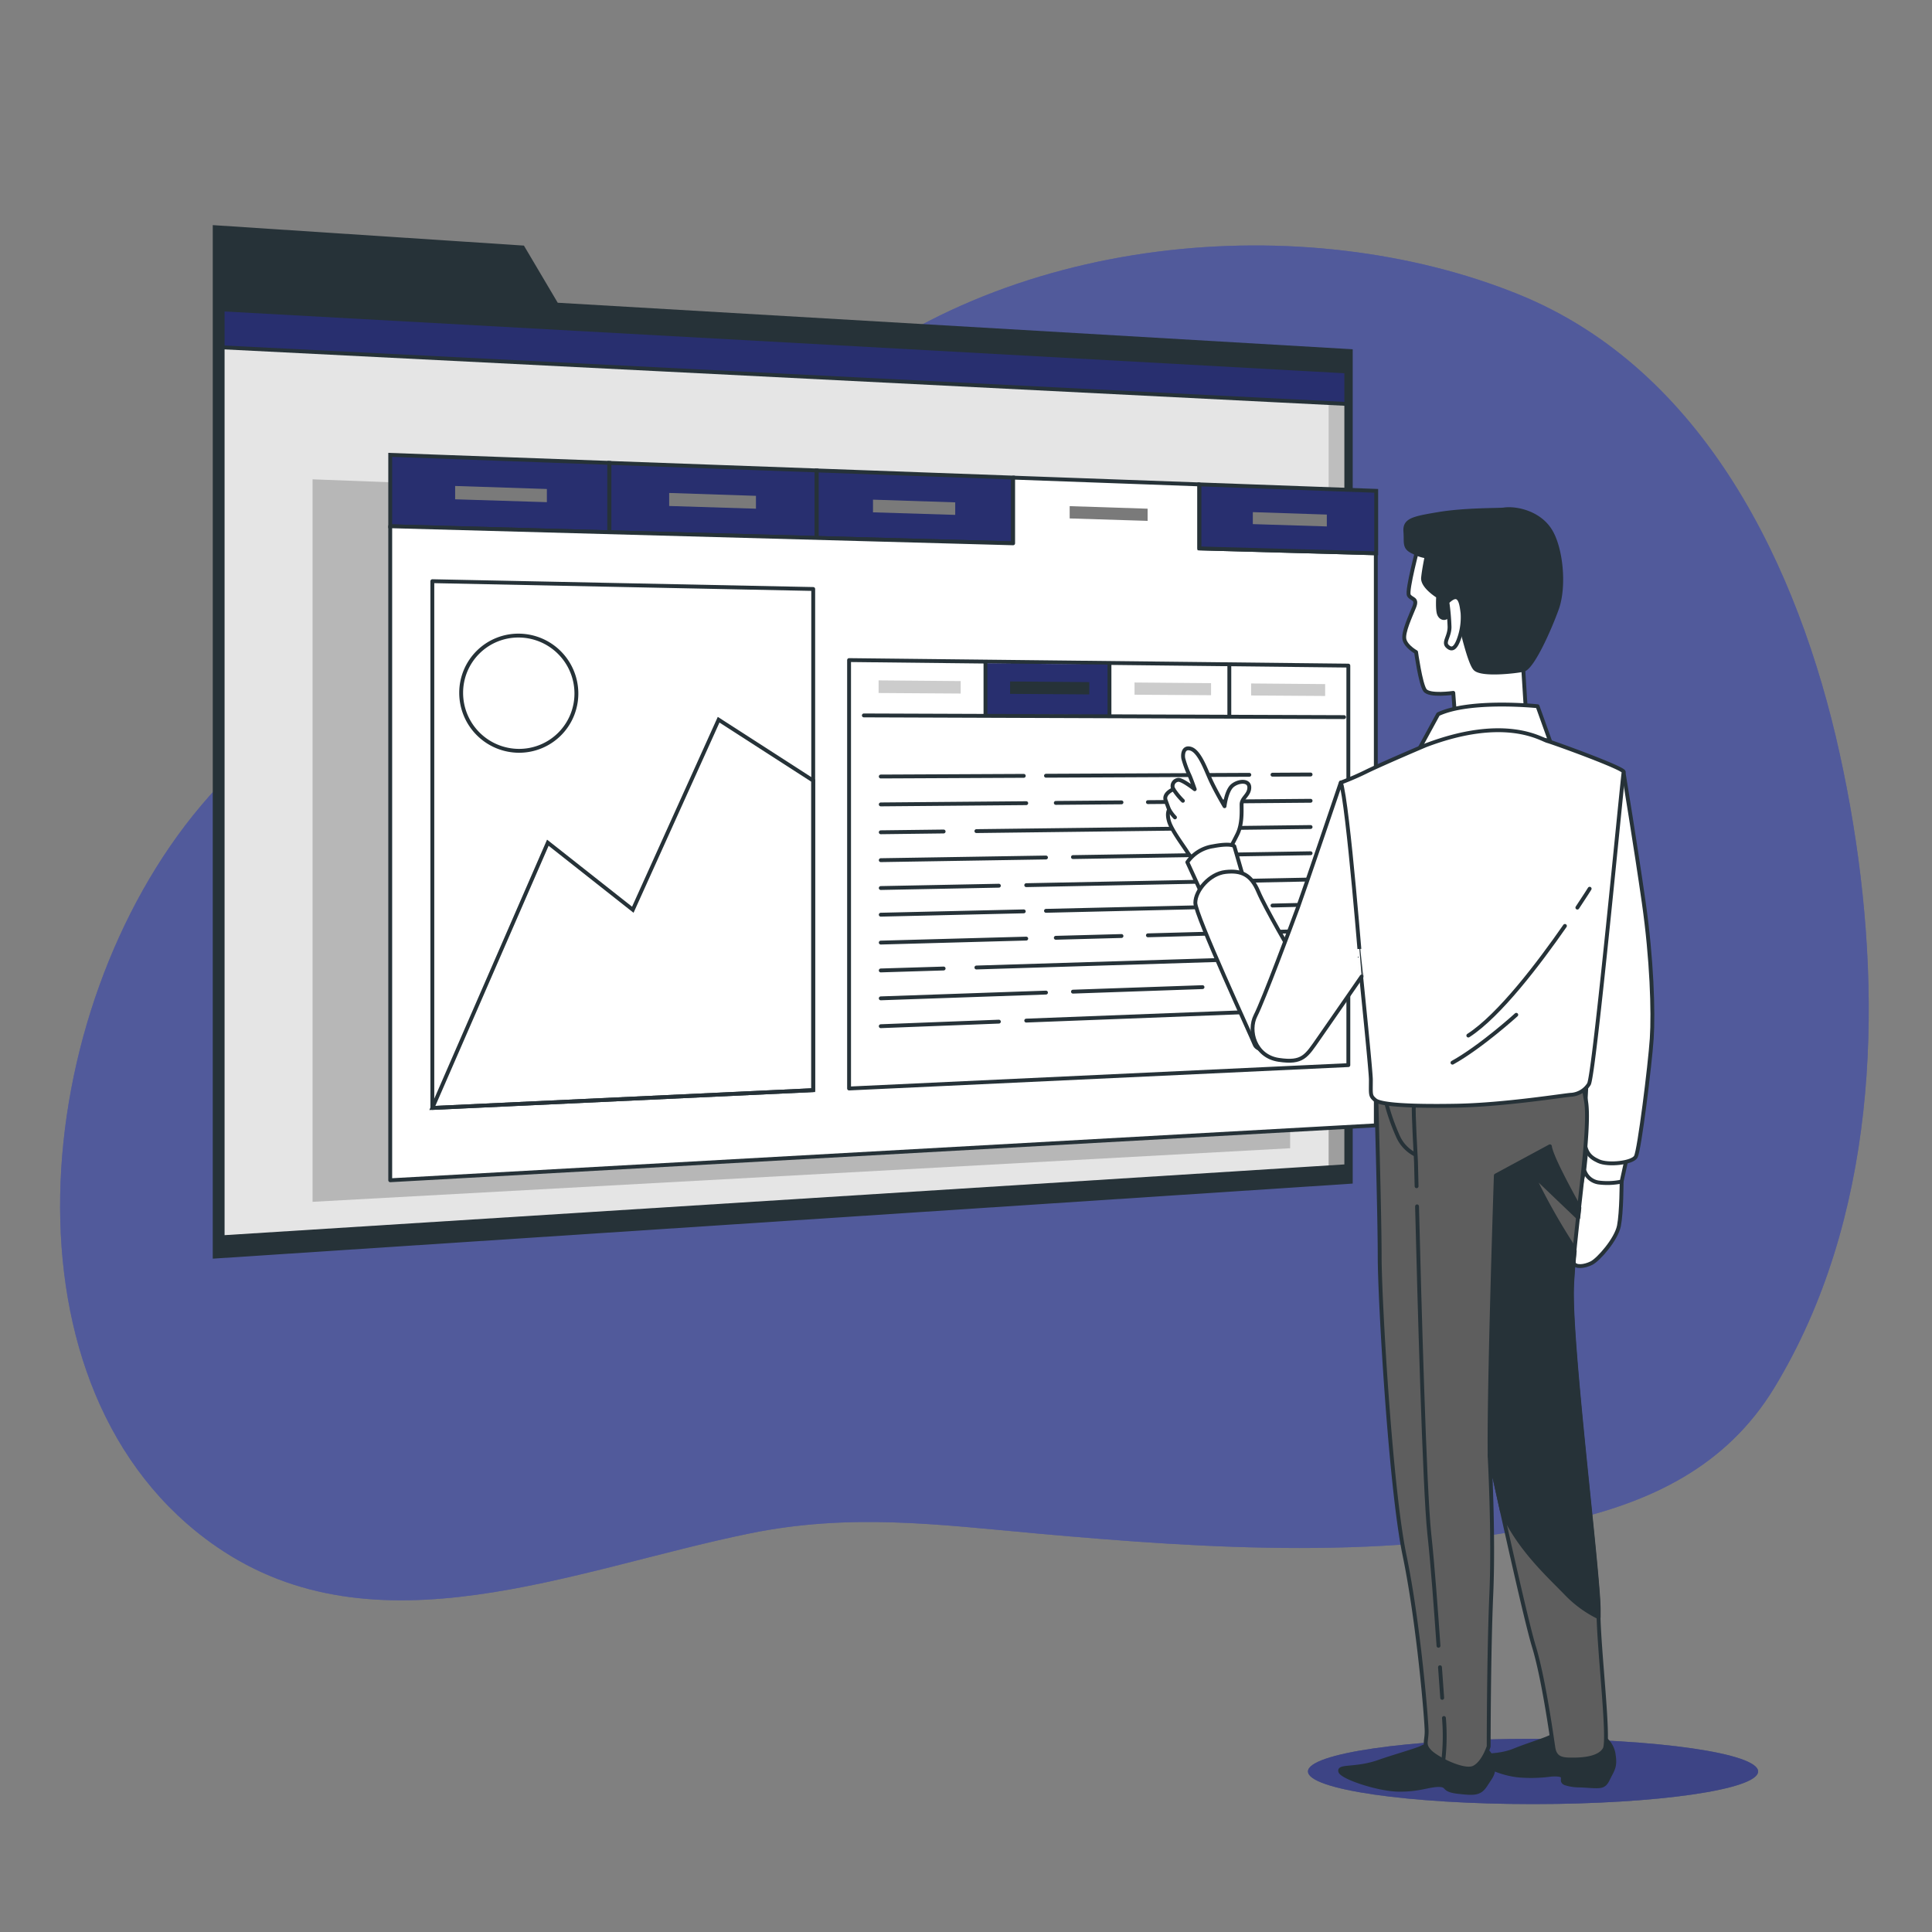 <svg
   viewBox="0 0 500 500"
   version="1.1"
   id="svg67835"
   xmlns="http://www.w3.org/2000/svg">
  <rect x="0" y="0" width="500" height="500" fill="#808080" stroke="none"/>
  <defs
     id="defs67656">
    <clipPath
       id="freepik--clip-path--inject-39">
      <polygon
         points="348.42 301.82 57.62 320.19 57.62 80.08 348.42 96.12 348.42 301.82"
         style="fill:#e5e5e5;stroke:#263238;stroke-linecap:round;stroke-linejoin:round"
         id="polygon67653" />
    </clipPath>
  </defs>
  <g
     id="freepik--background-simple--inject-39"
     style="fill:#525a9c;fill-opacity:1">
    <path
       d="M479.58,213.15c-1-6.19-2.19-12.27-3.49-18.19C465.49,146.77,441,95.64,393,76.18,337.78,53.8,259.4,60,210,103.71c-38,33.6-115,53.88-158,104.82C7.43,261.34-1.88,360.31,56,400.26c41.17,28.41,92.07,6,137.92-3.39,26.11-5.34,48.71-2.32,74.45,0,44.73,4,91.06,7,136.17-3,22.28-5,42.09-14.06,54.65-34.72C485.57,315.7,487.39,261,479.58,213.15Z"
       style="fill:#525a9c;fill-opacity:1"
       id="path67658" />
    <path
       d="M479.58,213.15c-1-6.19-2.19-12.27-3.49-18.19C465.49,146.77,441,95.64,393,76.18,337.78,53.8,259.4,60,210,103.71c-38,33.6-115,53.88-158,104.82C7.43,261.34-1.88,360.31,56,400.26c41.17,28.41,92.07,6,137.92-3.39,26.11-5.34,48.71-2.32,74.45,0,44.73,4,91.06,7,136.17-3,22.28-5,42.09-14.06,54.65-34.72C485.57,315.7,487.39,261,479.58,213.15Z"
       style="fill:#525a9c;opacity:0.7;fill-opacity:1"
       id="path67660" />
  </g>
  <g
     id="freepik--Screens--inject-39">
    <polygon
       points="144.34 78.35 135.59 63.56 55.06 58.26 55.06 73.12 55.06 78.47 55.06 325.74 350.08 306.31 350.08 90.39 144.34 78.35"
       style="fill:#263238"
       id="polygon67663" />
    <polygon
       points="348.42 301.82 57.62 320.19 57.62 80.08 348.42 96.12 348.42 301.82"
       style="fill:#e5e5e5"
       id="polygon67665" />
    <g
       style="clip-path:url(#freepik--clip-path--inject-39)"
       clip-path="url(#freepik--clip-path--inject-39)"
       id="g67673">
      <polygon
         points="349.64 303.3 343.85 303.67 343.85 94.1 349.64 94.43 349.64 303.3"
         style="opacity:0.17"
         id="polygon67667" />
      <polygon
         points="349.64 301.6 343.85 301.96 343.85 220.81 349.64 220.71 349.64 301.6"
         style="opacity:0.17"
         id="polygon67669" />
      <polygon
         points="348.75 104.55 56.27 89.83 56.27 76.76 348.75 93.36 348.75 104.55"
         style="fill:#282F6F;stroke:#263238;stroke-miterlimit:10"
         id="polygon67671" />
    </g>
    <polygon
       points="348.42 301.82 57.62 320.19 57.62 80.08 348.42 96.12 348.42 301.82"
       style="fill:none;stroke:#263238;stroke-linecap:round;stroke-linejoin:round"
       id="polygon67675" />
    <polygon
       points="334 133.64 288.63 131.92 288.58 131.92 240.81 130.11 240.76 130.1 190.4 128.2 190.34 128.19 137.18 126.18 137.12 126.18 80.89 124.05 80.89 142.44 80.89 142.44 80.89 311.03 333.89 297.16 333.89 149.72 334 149.72 334 133.64"
       style="opacity:0.2"
       id="polygon67677" />
    <polygon
       points="157.66 137.75 100.99 136.19 100.99 117.72 157.66 119.79 157.66 137.75"
       style="fill:#282F6F;stroke:#263238;stroke-miterlimit:10"
       id="polygon67679" />
    <polygon
       points="141.53 129.96 117.79 129.22 117.79 125.77 141.53 126.55 141.53 129.96"
       style="fill:#7a7a7a"
       id="polygon67681" />
    <polygon
       points="211.32 139.22 157.72 137.75 157.72 119.8 211.32 121.75 211.32 139.22"
       style="fill:#282F6F;stroke:#263238;stroke-miterlimit:10"
       id="polygon67683" />
    <polygon
       points="262.15 140.61 211.38 139.22 211.38 121.75 262.15 123.6 262.15 140.61"
       style="fill:#282F6F;stroke:#263238;stroke-miterlimit:10"
       id="polygon67685" />
    <polygon
       points="310.36 141.93 310.36 125.36 262.2 123.61 262.2 140.61 100.99 136.19 100.99 305.45 356.06 291.24 356.06 143.19 310.36 141.93"
       style="fill:#fff;stroke:#263238;stroke-linecap:round;stroke-linejoin:round"
       id="polygon67687" />
    <polygon
       points="356.16 143.19 310.42 141.93 310.42 125.36 356.16 127.03 356.16 143.19"
       style="fill:#282F6F;stroke:#263238;stroke-miterlimit:10"
       id="polygon67689" />
    <polygon
       points="348.95 275.65 219.74 281.7 219.74 170.83 348.95 172.26 348.95 275.65"
       style="fill:#fff;stroke:#263238;stroke-linecap:round;stroke-linejoin:round"
       id="polygon67691" />
    <polygon
       points="287.13 172 255.04 171.66 255.04 184.9 287.13 185.02 287.13 172"
       style="fill:#282F6F"
       id="polygon67693" />
    <line
       x1="329.32"
       y1="200.49"
       x2="339.18"
       y2="200.44"
       style="fill:none;stroke:#263238;stroke-linecap:round;stroke-linejoin:round"
       id="line67695" />
    <line
       x1="270.7"
       y1="200.76"
       x2="323.32"
       y2="200.52"
       style="fill:none;stroke:#263238;stroke-linecap:round;stroke-linejoin:round"
       id="line67697" />
    <line
       x1="227.94"
       y1="200.96"
       x2="264.95"
       y2="200.79"
       style="fill:none;stroke:#263238;stroke-linecap:round;stroke-linejoin:round"
       id="line67699" />
    <line
       x1="297.08"
       y1="207.59"
       x2="339.18"
       y2="207.24"
       style="fill:none;stroke:#263238;stroke-linecap:round;stroke-linejoin:round"
       id="line67701" />
    <line
       x1="273.24"
       y1="207.79"
       x2="290.24"
       y2="207.65"
       style="fill:none;stroke:#263238;stroke-linecap:round;stroke-linejoin:round"
       id="line67703" />
    <line
       x1="227.94"
       y1="208.18"
       x2="265.59"
       y2="207.86"
       style="fill:none;stroke:#263238;stroke-linecap:round;stroke-linejoin:round"
       id="line67705" />
    <line
       x1="252.69"
       y1="215.09"
       x2="339.18"
       y2="214.03"
       style="fill:none;stroke:#263238;stroke-linecap:round;stroke-linejoin:round"
       id="line67707" />
    <line
       x1="227.94"
       y1="215.39"
       x2="244.21"
       y2="215.19"
       style="fill:none;stroke:#263238;stroke-linecap:round;stroke-linejoin:round"
       id="line67709" />
    <line
       x1="318.5"
       y1="221.16"
       x2="339.18"
       y2="220.82"
       style="fill:none;stroke:#263238;stroke-linecap:round;stroke-linejoin:round"
       id="line67711" />
    <line
       x1="277.68"
       y1="221.81"
       x2="311.21"
       y2="221.27"
       style="fill:none;stroke:#263238;stroke-linecap:round;stroke-linejoin:round"
       id="line67713" />
    <line
       x1="227.94"
       y1="222.61"
       x2="270.7"
       y2="221.92"
       style="fill:none;stroke:#263238;stroke-linecap:round;stroke-linejoin:round"
       id="line67715" />
    <line
       x1="265.59"
       y1="229.08"
       x2="339.18"
       y2="227.62"
       style="fill:none;stroke:#263238;stroke-linecap:round;stroke-linejoin:round"
       id="line67717" />
    <line
       x1="227.94"
       y1="229.82"
       x2="258.51"
       y2="229.22"
       style="fill:none;stroke:#263238;stroke-linecap:round;stroke-linejoin:round"
       id="line67719" />
    <line
       x1="329.32"
       y1="234.35"
       x2="339.18"
       y2="234.12"
       style="fill:none;stroke:#263238;stroke-linecap:round;stroke-linejoin:round"
       id="line67721" />
    <line
       x1="270.7"
       y1="235.72"
       x2="323.32"
       y2="234.49"
       style="fill:none;stroke:#263238;stroke-linecap:round;stroke-linejoin:round"
       id="line67723" />
    <line
       x1="227.94"
       y1="236.72"
       x2="264.95"
       y2="235.86"
       style="fill:none;stroke:#263238;stroke-linecap:round;stroke-linejoin:round"
       id="line67725" />
    <line
       x1="297.08"
       y1="242.06"
       x2="339.18"
       y2="240.91"
       style="fill:none;stroke:#263238;stroke-linecap:round;stroke-linejoin:round"
       id="line67727" />
    <line
       x1="273.24"
       y1="242.7"
       x2="290.24"
       y2="242.24"
       style="fill:none;stroke:#263238;stroke-linecap:round;stroke-linejoin:round"
       id="line67729" />
    <line
       x1="227.94"
       y1="243.94"
       x2="265.59"
       y2="242.91"
       style="fill:none;stroke:#263238;stroke-linecap:round;stroke-linejoin:round"
       id="line67731" />
    <line
       x1="252.69"
       y1="250.39"
       x2="339.18"
       y2="247.71"
       style="fill:none;stroke:#263238;stroke-linecap:round;stroke-linejoin:round"
       id="line67733" />
    <line
       x1="227.94"
       y1="251.15"
       x2="244.21"
       y2="250.65"
       style="fill:none;stroke:#263238;stroke-linecap:round;stroke-linejoin:round"
       id="line67735" />
    <line
       x1="318.5"
       y1="255.22"
       x2="339.18"
       y2="254.5"
       style="fill:none;stroke:#263238;stroke-linecap:round;stroke-linejoin:round"
       id="line67737" />
    <line
       x1="277.68"
       y1="256.64"
       x2="311.21"
       y2="255.47"
       style="fill:none;stroke:#263238;stroke-linecap:round;stroke-linejoin:round"
       id="line67739" />
    <line
       x1="227.94"
       y1="258.37"
       x2="270.7"
       y2="256.88"
       style="fill:none;stroke:#263238;stroke-linecap:round;stroke-linejoin:round"
       id="line67741" />
    <line
       x1="265.59"
       y1="264.13"
       x2="339.18"
       y2="261.29"
       style="fill:none;stroke:#263238;stroke-linecap:round;stroke-linejoin:round"
       id="line67743" />
    <line
       x1="227.94"
       y1="265.58"
       x2="258.51"
       y2="264.4"
       style="fill:none;stroke:#263238;stroke-linecap:round;stroke-linejoin:round"
       id="line67745" />
    <line
       x1="223.56"
       y1="185.15"
       x2="347.84"
       y2="185.59"
       style="fill:none;stroke:#263238;stroke-linecap:round;stroke-linejoin:round"
       id="line67747" />
    <line
       x1="255.04"
       y1="171.66"
       x2="255.04"
       y2="184.9"
       style="fill:none;stroke:#263238;stroke-linecap:round;stroke-linejoin:round"
       id="line67749" />
    <line
       x1="287.13"
       y1="172.01"
       x2="287.13"
       y2="185.02"
       style="fill:none;stroke:#263238;stroke-linecap:round;stroke-linejoin:round"
       id="line67751" />
    <line
       x1="318.15"
       y1="172.34"
       x2="318.15"
       y2="185.14"
       style="fill:none;stroke:#263238;stroke-linecap:round;stroke-linejoin:round"
       id="line67753" />
    <polygon
       points="281.91 179.71 261.41 179.57 261.41 176.36 281.91 176.53 281.91 179.71"
       style="fill:#263238"
       id="polygon67755" />
    <polygon
       points="248.62 179.49 227.38 179.35 227.38 176.08 248.62 176.26 248.62 179.49"
       style="fill:#ccc"
       id="polygon67757" />
    <polygon
       points="313.42 179.92 293.61 179.79 293.61 176.63 313.42 176.8 313.42 179.92"
       style="fill:#ccc"
       id="polygon67759" />
    <polygon
       points="342.95 180.12 323.79 179.99 323.79 176.88 342.95 177.04 342.95 180.12"
       style="fill:#ccc"
       id="polygon67761" />
    <polygon
       points="210.46 282.13 111.89 286.74 111.89 150.41 210.46 152.43 210.46 282.13"
       style="fill:#fff;stroke:#263238;stroke-linecap:round;stroke-linejoin:round"
       id="polygon67763" />
    <polygon
       points="210.46 202.03 185.98 186.26 163.77 235.44 141.78 218.09 111.89 286.74 210.46 282.13 210.46 202.03"
       style="fill:none;stroke:#263238;stroke-miterlimit:10"
       id="polygon67765" />
    <path
       d="M149.17,179.49a15,15,0,0,0-14.82-15,14.8,14.8,0,0,0-15,14.82,15,15,0,0,0,15,15A14.82,14.82,0,0,0,149.17,179.49Z"
       style="fill:none;stroke:#263238;stroke-miterlimit:10"
       id="path67767" />
    <polygon
       points="195.64 131.65 173.18 130.95 173.18 127.58 195.64 128.32 195.64 131.65"
       style="fill:#7a7a7a"
       id="polygon67769" />
    <polygon
       points="247.21 133.25 225.93 132.59 225.93 129.31 247.21 130.01 247.21 133.25"
       style="fill:#7a7a7a"
       id="polygon67771" />
    <polygon
       points="297 134.8 276.83 134.17 276.83 130.99 297 131.65 297 134.8"
       style="fill:#7a7a7a"
       id="polygon67773" />
    <polygon
       points="343.38 136.24 324.23 135.64 324.23 132.54 343.38 133.17 343.38 136.24"
       style="fill:#7a7a7a"
       id="polygon67775" />
  </g>
  <g
     id="freepik--Character--inject-39">
    <ellipse
       cx="396.75"
       cy="458.45"
       rx="58.25"
       ry="8.45"
       style="fill:#282F6F"
       id="ellipse67778" />
    <ellipse
       cx="396.75"
       cy="458.45"
       rx="58.25"
       ry="8.45"
       style="fill:#525a9c;opacity:0.5;fill-opacity:1"
       id="ellipse67780" />
    <path
       d="M367.15,141s-3.21,11.93-2.53,13.07,2.3.69,1.38,3-3,6.65-2.52,8.48,3,3.21,3,3.21,1.15,8.26,2.29,9.86,7.34.69,7.34.69l.46,6.2,18.35-1.15-.69-11-.92-34Z"
       style="fill:#fff;stroke:#263238;stroke-linecap:round;stroke-linejoin:round"
       id="path67782" />
    <path
       d="M389.17,131.86c-1.14.17-9.87,0-16.75,1.14s-8.94,1.61-8.71,4.59-.46,4.13,2.06,5.27a10.26,10.26,0,0,0,3.44,1.15s-.69,3.21-.92,5.51,3.9,4.81,3.9,4.81-.23,3.44.23,4.59,1.61,1.38,2.3.46,1.14-5.28,1.83-3.44,3.44,15.59,5.28,17.2,10.09.69,12.38.23,6.65-10.09,8.72-15.83,1.14-15.82-1.84-20.41S392.15,131.4,389.17,131.86Z"
       style="fill:#263238;stroke:#263238;stroke-linecap:round;stroke-linejoin:round"
       id="path67784" />
    <path
       d="M374.58,155.82a58.44,58.44,0,0,1,.56,6.44c0,2.52-1.68,3.92-.56,5s2,.56,2.8-1.4a16.54,16.54,0,0,0,1.12-7.28C378.22,156.66,377.94,152.46,374.58,155.82Z"
       style="fill:#fff;stroke:#263238;stroke-linecap:round;stroke-linejoin:round"
       id="path67786" />
    <path
       d="M372.19,184.84l-5,9.17s12.61-3.67,19.49-3.67a94.09,94.09,0,0,1,14.45,1.38l-3.21-8.95S380.45,180.94,372.19,184.84Z"
       style="fill:#fff;stroke:#263238;stroke-linecap:round;stroke-linejoin:round"
       id="path67788" />
    <path
       d="M419.67,305.79s0,8-.69,11.47-5.27,8.71-7.11,9.63-4.13,1.15-4.59,0-1.14-.69-.45-6.65S410,302.81,410,302.81Z"
       style="fill:#fff;stroke:#263238;stroke-linecap:round;stroke-linejoin:round"
       id="path67790" />
    <path
       d="M421.28,298.45l-1.61,7.34a17.92,17.92,0,0,1-6,.23,4.56,4.56,0,0,1-3.67-3.21l.69-6.42Z"
       style="fill:#fff;stroke:#263238;stroke-linecap:round;stroke-linejoin:round"
       id="path67792" />
    <path
       d="M420.15,199.75s3.21,19.49,5.27,33.94,2.51,28.21,2.05,35.09-3.21,29-4.13,30.59-7.11,2.29-9.63,1.14S410,298,410,293.63s2.29-45,2.29-45Z"
       style="fill:#fff;stroke:#263238;stroke-linecap:round;stroke-linejoin:round"
       id="path67794" />
    <path
       d="M370.6,451.57a5.61,5.61,0,0,0-2.6.66c-1.36.72-7.26,2.34-11.06,3.69-5.93,2.11-10.56,1-10.08,2.52s9.73,4.66,15.08,4.74,7.93-1.26,10.49-1.21.67,1.29,4.93,1.77,5.65.5,7.14-1.83,2.32-2.93,1.85-5.87V456a5.44,5.44,0,0,0-5.45-4.46Z"
       style="fill:#263238;stroke:#263238;stroke-linecap:round;stroke-linejoin:round"
       id="path67796" />
    <path
       d="M403.74,448.73a3.91,3.91,0,0,0-2.24.63c-1.16.73-6.25,2.27-9.51,3.6-5.1,2.07-9.17.69-8.7,2.37s5.94,4,10.6,4.23a38.39,38.39,0,0,0,7.56-.28c5-.28,1.83,1.5,3.64,2.24a12.17,12.17,0,0,0,3.92.56c5.32.28,6,.7,7.19-1.75s1.92-3.07,1.41-6.26V454c-.47-2.84-2.58-4.92-4.89-5Z"
       style="fill:#263238;stroke:#263238;stroke-linecap:round;stroke-linejoin:round"
       id="path67798" />
    <path
       d="M356.14,282.4s.92,32.11.92,42.89,2.75,59.49,6.42,77.15,5.73,42.89,5.73,45.64-.92,3.44.92,5.28,8.71,5.27,11.24,4.12,3.9-5.5,3.9-5.5,0-23.85.68-39.45-.45-36-.45-36,8.94,41.29,11.46,49.54,4.59,23.24,5.05,26.22,2.48,3.08,5,3.08c3.08,0,6.89-.4,8.26-2.69s-1.6-26.38-1.6-36-7.57-69.36-6.88-84,5-40.13,3.67-47.7a84.43,84.43,0,0,1-1.38-13.61S361.87,265.88,356.14,282.4Z"
       style="fill:#5e5e5e;stroke:#263238;stroke-linecap:round;stroke-linejoin:round"
       id="path67800" />
    <path
       d="M369,192.87s-10.26,4.35-15.07,6.65a72.29,72.29,0,0,1-6.88,3s7.73,73,7.73,76.91-.23,4.13,1.15,5.28,8.49,1.67,21.11,1.44,28.43-2.82,29.58-2.82a5.92,5.92,0,0,0,4.58-2.75c1.38-2.06,8.74-79.9,9-80.81s-18.14-7.57-19.75-8S389.62,185.07,369,192.87Z"
       style="fill:#fff;stroke:#263238;stroke-linecap:round;stroke-linejoin:round"
       id="path67802" />
    <path
       d="M405,239.63c-6.56,9.44-16.92,23.17-25,28.37"
       style="fill:none;stroke:#263238;stroke-linecap:round;stroke-linejoin:round"
       id="path67804" />
    <path
       d="M411.4,230s-1.19,1.91-3.18,4.89"
       style="fill:none;stroke:#263238;stroke-linecap:round;stroke-linejoin:round"
       id="path67806" />
    <path
       d="M392.41,262.63s-9.08,8.26-16.51,12.39"
       style="fill:none;stroke:#263238;stroke-linecap:round;stroke-linejoin:round"
       id="path67808" />
    <path
       d="M405.22,412.3a29.87,29.87,0,0,0,8.52,6.24c0-.67,0-1.3,0-1.88,0-9.63-7.57-69.36-6.88-84,.12-2.67.37-5.7.68-8.91a11.69,11.69,0,0,0-.91-1.87,163.08,163.08,0,0,1-10.09-18.11l11.91,11.39c.1-.86.2-1.73.29-2.59-3.17-5.7-7.34-13.52-7.62-15.91l-14,7.56s-1.83,54.45-1.6,72.34c0,0,1.35,6.25,3.15,14.36C393,400.74,400.73,407.65,405.22,412.3Z"
       style="fill:#263238;stroke:#263238;stroke-linecap:round;stroke-linejoin:round"
       id="path67810" />
    <path
       d="M358.9,286a55.36,55.36,0,0,0,3,8.32,9.72,9.72,0,0,0,4.13,4.36"
       style="fill:none;stroke:#263238;stroke-linecap:round;stroke-linejoin:round"
       id="path67812" />
    <path
       d="M373.69,444.62a54.86,54.86,0,0,1-.12,10.57"
       style="fill:none;stroke:#263238;stroke-linecap:round;stroke-linejoin:round"
       id="path67814" />
    <path
       d="M372.67,431.48c.21,3,.4,5.74.57,7.93"
       style="fill:none;stroke:#263238;stroke-linecap:round;stroke-linejoin:round"
       id="path67816" />
    <path
       d="M366.73,312.2c.57,23,1.94,73.48,3.17,84.73.89,8.16,1.71,19.43,2.38,29"
       style="fill:none;stroke:#263238;stroke-linecap:round;stroke-linejoin:round"
       id="path67818" />
    <path
       d="M365.92,286.35c-.23.69.54,14.39.54,14.39s.05,2.33.15,6.26"
       style="fill:none;stroke:#263238;stroke-linecap:round;stroke-linejoin:round"
       id="path67820" />
    <path
       d="M318,220.14s.89-1.55,2.21-4.2,1.11-6,1.11-7.73,2-2.43,2-4.42-2.87-1.76-4.41-.44-2,5.3-2,5.3-2.45-4.14-3.75-7.06c-1.18-2.63-2.8-7.16-5-7.82s-2.1,2.07-1.87,2.73a26,26,0,0,0,1.36,3.75c.51,1,1.54,4,1.54,4s-3.09-2.43-4.19-2.43a1.62,1.62,0,0,0-1.33,2.43s-2.65,1.1-2,2.87.89,2.43.89,2.43-.67.88,0,3.09,3.53,6,4.63,7.73a9.59,9.59,0,0,0,2.43,2.65Z"
       style="fill:#fff;stroke:#263238;stroke-linecap:round;stroke-linejoin:round"
       id="path67822" />
    <path
       d="M303.68,204.24a18,18,0,0,0,2.45,3"
       style="fill:none;stroke:#263238;stroke-linecap:round;stroke-linejoin:round"
       id="path67824" />
    <path
       d="M302.58,209.54a10,10,0,0,0,1.5,2"
       style="fill:none;stroke:#263238;stroke-linecap:round;stroke-linejoin:round"
       id="path67826" />
    <path
       d="M311.18,231.63l-3.9-8.49a9.88,9.88,0,0,1,6.66-4.13c4.81-.92,5.5,0,5.5,0l2.52,8.72S313.71,228.42,311.18,231.63Z"
       style="fill:#fff;stroke:#263238;stroke-linecap:round;stroke-linejoin:round"
       id="path67828" />
    <path
       d="M334.58,247.22s-7.11-12.15-8.95-16.51-4.35-5.51-8.48-5.05-7.8,4.82-7.8,8,14.68,34.86,15.37,36.7,5.73,2.29,9.17.23S337.79,257.32,334.58,247.22Z"
       style="fill:#fff;stroke:#263238;stroke-linecap:round;stroke-linejoin:round"
       id="path67830" />
    <path
       d="M347,202.5s-9.46,27.89-11.06,32.24-9,24.18-11,28.08-.22,10.55,6,11.47,7.11-.92,10.32-5.51,11.13-16.06,11.13-16.06S348.86,207.77,347,202.5Z"
       style="fill:#fff;stroke:#263238;stroke-linecap:round;stroke-linejoin:round"
       id="path67832" />
  </g>
</svg>

